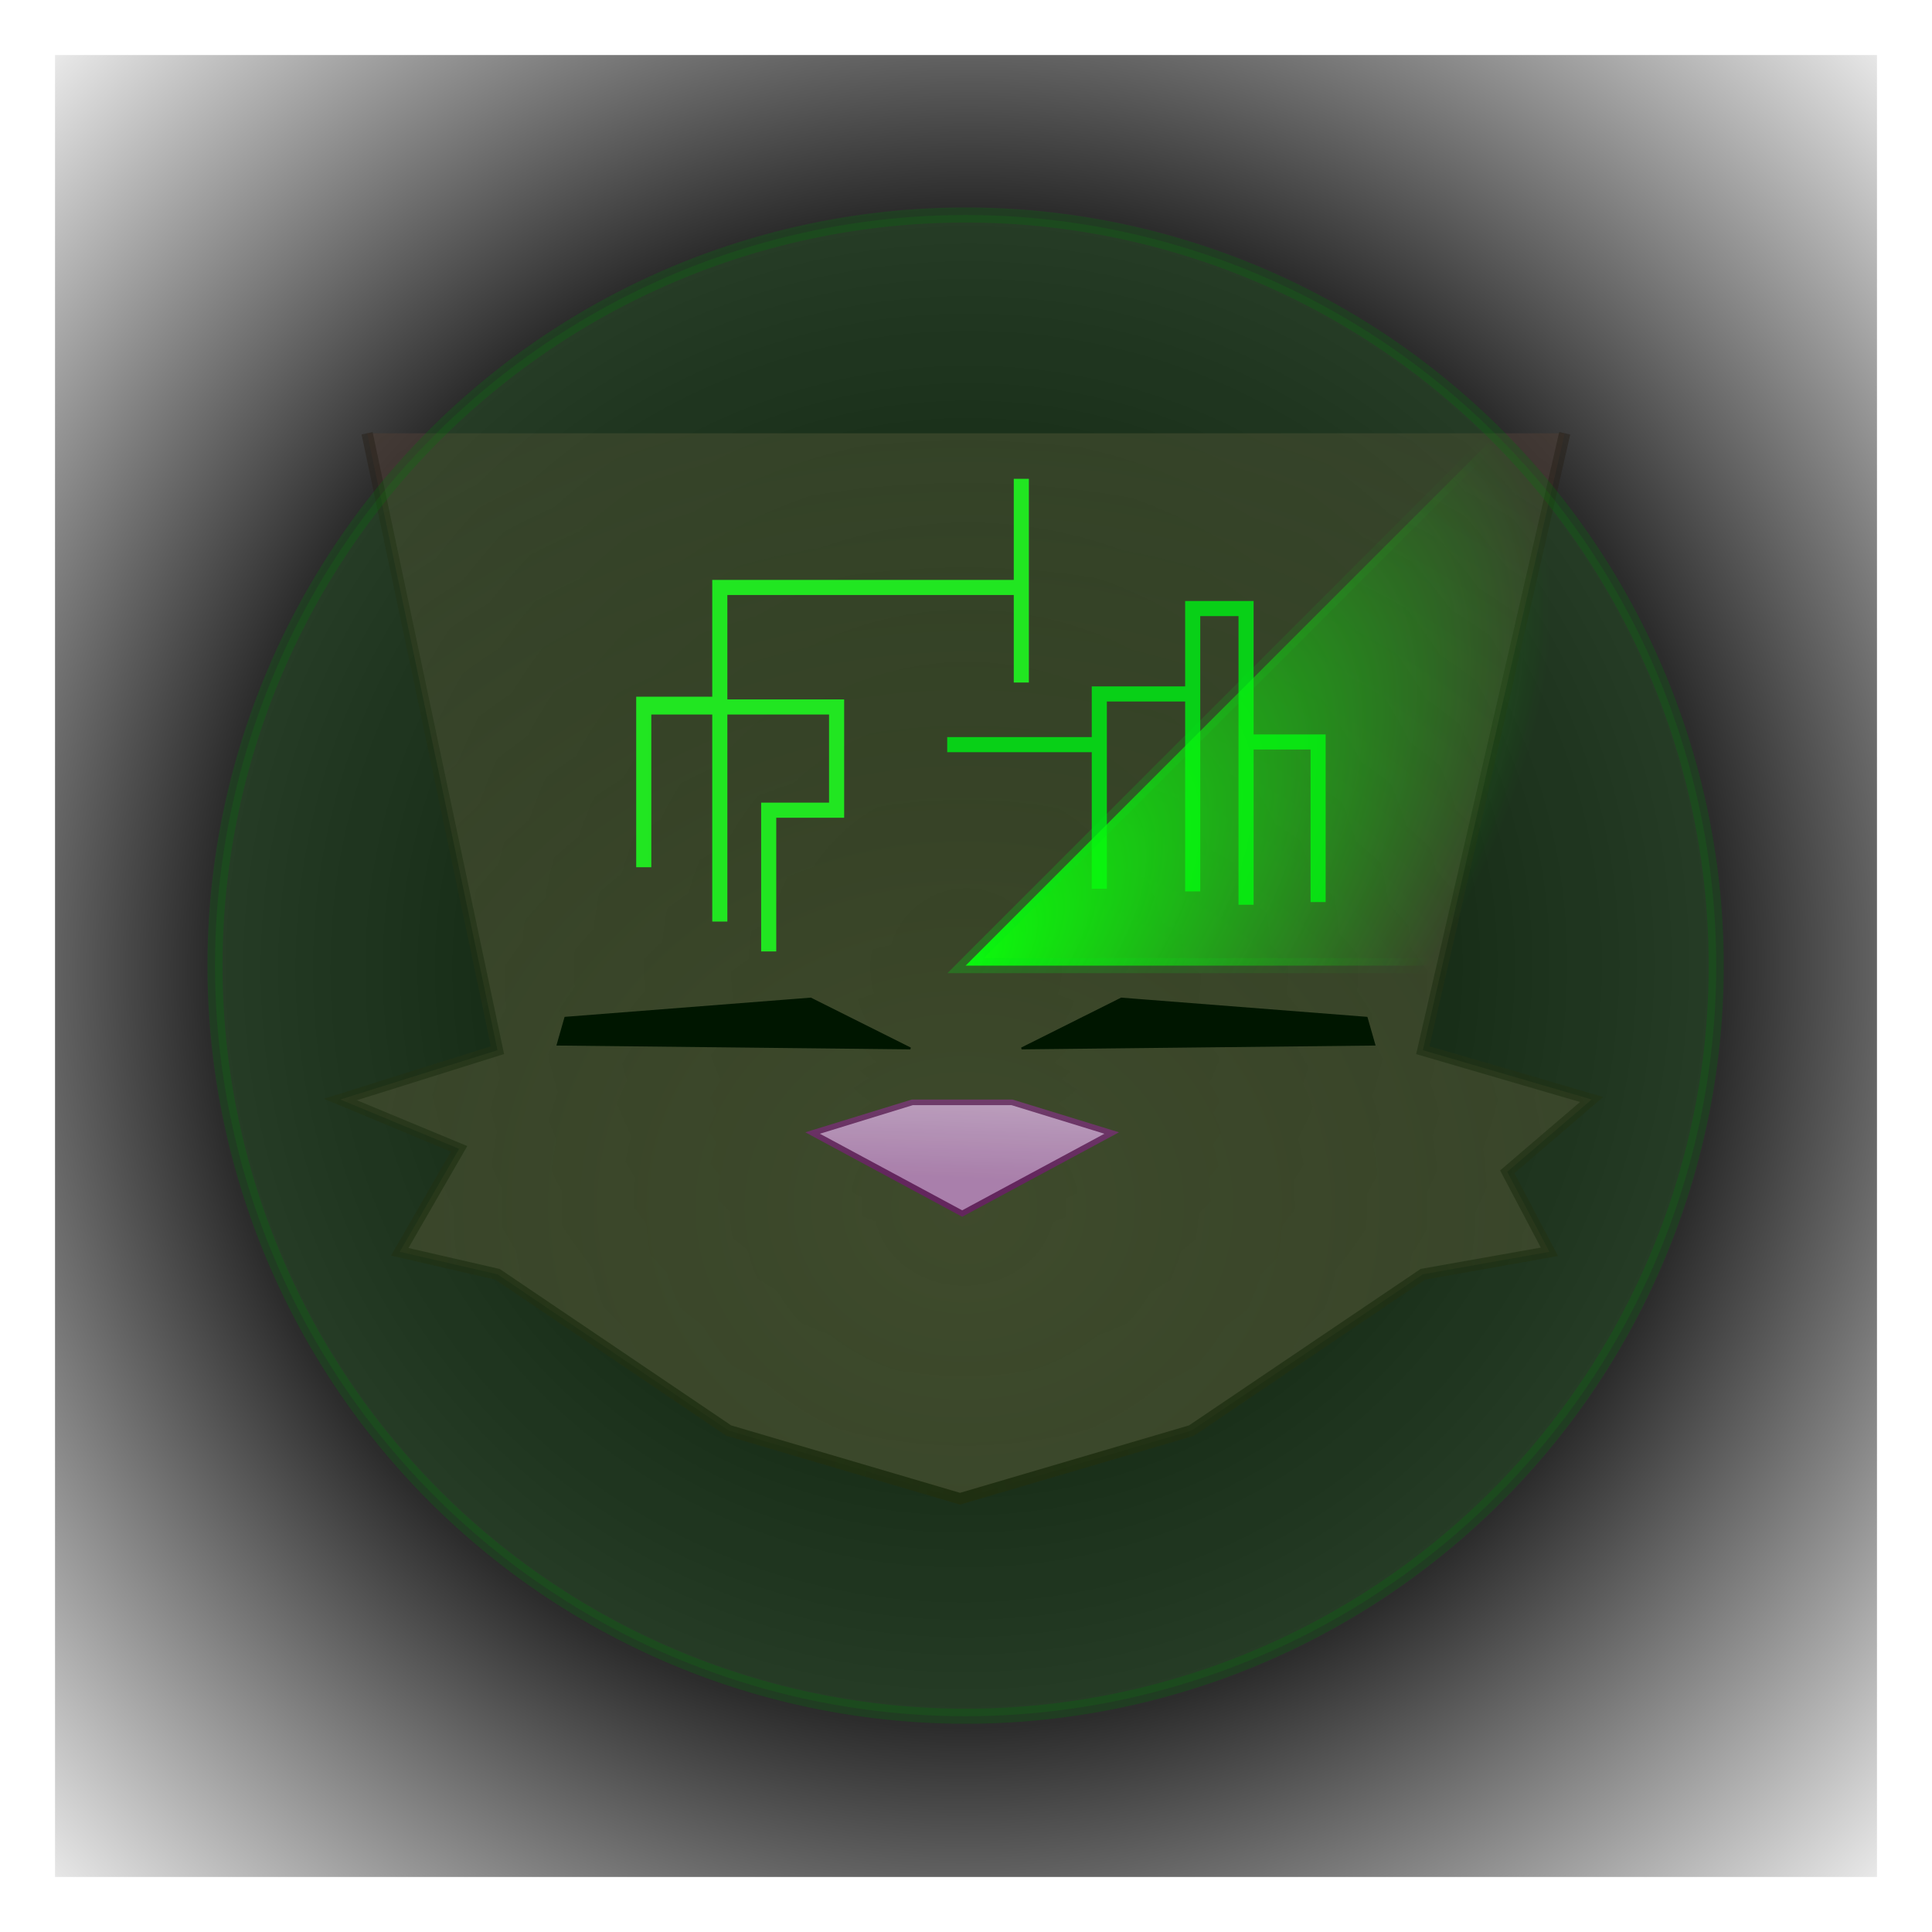 <?xml version="1.0" encoding="UTF-8" standalone="no"?>
<!-- Created with Inkscape (http://www.inkscape.org/) -->

<svg
   xmlns:dc="http://purl.org/dc/elements/1.1/"
   xmlns:cc="http://creativecommons.org/ns#"
   xmlns:rdf="http://www.w3.org/1999/02/22-rdf-syntax-ns#"
   xmlns:svg="http://www.w3.org/2000/svg"
   xmlns="http://www.w3.org/2000/svg"
   xmlns:xlink="http://www.w3.org/1999/xlink"
   xmlns:sodipodi="http://sodipodi.sourceforge.net/DTD/sodipodi-0.dtd"
   xmlns:inkscape="http://www.inkscape.org/namespaces/inkscape"
   width="1024"
   height="1024"
   id="svg2"
   version="1.1"
   inkscape:version="0.48.2 r9819"
   sodipodi:docname="molesweeper.svg">
  <defs
     id="defs4">
    <linearGradient
       id="linearGradient5481">
      <stop
         style="stop-color:#000000;stop-opacity:1;"
         offset="0"
         id="stop5483" />
      <stop
         id="stop5489"
         offset="0.561"
         style="stop-color:#000000;stop-opacity:0.829;" />
      <stop
         style="stop-color:#000000;stop-opacity:0;"
         offset="1"
         id="stop5485" />
    </linearGradient>
    <linearGradient
       id="linearGradient5473">
      <stop
         style="stop-color:#000000;stop-opacity:1;"
         offset="0"
         id="stop5475" />
      <stop
         style="stop-color:#ffffff;stop-opacity:0"
         offset="1"
         id="stop5477" />
    </linearGradient>
    <linearGradient
       inkscape:collect="always"
       id="linearGradient5465">
      <stop
         style="stop-color:#00e816;stop-opacity:1;"
         offset="0"
         id="stop5467" />
      <stop
         style="stop-color:#00e816;stop-opacity:0;"
         offset="1"
         id="stop5469" />
    </linearGradient>
    <linearGradient
       inkscape:collect="always"
       id="linearGradient5455">
      <stop
         style="stop-color:#0bff0b;stop-opacity:1;"
         offset="0"
         id="stop5457" />
      <stop
         style="stop-color:#0bff0b;stop-opacity:0;"
         offset="1"
         id="stop5459" />
    </linearGradient>
    <linearGradient
       id="linearGradient5437">
      <stop
         style="stop-color:#71126a;stop-opacity:1;"
         offset="0"
         id="stop5439" />
      <stop
         style="stop-color:#7f2b79;stop-opacity:1;"
         offset="1"
         id="stop5441" />
    </linearGradient>
    <linearGradient
       id="linearGradient5429">
      <stop
         style="stop-color:#c178c3;stop-opacity:1;"
         offset="0"
         id="stop5431" />
      <stop
         style="stop-color:#d59bd7;stop-opacity:1;"
         offset="1"
         id="stop5433" />
    </linearGradient>
    <linearGradient
       id="linearGradient5399">
      <stop
         style="stop-color:#241d14;stop-opacity:1;"
         offset="0"
         id="stop5401" />
      <stop
         style="stop-color:#262019;stop-opacity:0.521;"
         offset="1"
         id="stop5403" />
    </linearGradient>
    <linearGradient
       id="linearGradient3921">
      <stop
         style="stop-color:#262019;stop-opacity:1;"
         offset="0"
         id="stop3923" />
      <stop
         style="stop-color:#262019;stop-opacity:0;"
         offset="1"
         id="stop3925" />
    </linearGradient>
    <linearGradient
       id="linearGradient3907">
      <stop
         style="stop-color:#483c32;stop-opacity:1;"
         offset="0"
         id="stop3909" />
      <stop
         style="stop-color:#4a3939;stop-opacity:0;"
         offset="1"
         id="stop3911" />
    </linearGradient>
    <radialGradient
       inkscape:collect="always"
       xlink:href="#linearGradient5399"
       id="radialGradient5405"
       cx="529.424"
       cy="865.4"
       fx="529.424"
       fy="865.4"
       r="334.606"
       gradientTransform="matrix(1.061,-1.113,1.105,1.053,-988.344,494.939)"
       gradientUnits="userSpaceOnUse" />
    <radialGradient
       inkscape:collect="always"
       xlink:href="#linearGradient3907"
       id="radialGradient5425"
       gradientUnits="userSpaceOnUse"
       gradientTransform="matrix(4.892,-0.011,0.01,4.299,-2091.812,-2853.079)"
       cx="530.391"
       cy="820.364"
       fx="530.391"
       fy="820.364"
       r="332.106" />
    <radialGradient
       inkscape:collect="always"
       xlink:href="#linearGradient5399"
       id="radialGradient5427"
       gradientUnits="userSpaceOnUse"
       gradientTransform="matrix(1.061,-1.113,1.105,1.053,-1007.768,498.227)"
       cx="529.424"
       cy="865.4"
       fx="529.424"
       fy="865.4"
       r="334.606" />
    <linearGradient
       inkscape:collect="always"
       xlink:href="#linearGradient5429"
       id="linearGradient5435"
       x1="508.211"
       y1="652.681"
       x2="509.724"
       y2="612.095"
       gradientUnits="userSpaceOnUse" />
    <linearGradient
       inkscape:collect="always"
       xlink:href="#linearGradient5437"
       id="linearGradient5443"
       x1="508.211"
       y1="652.681"
       x2="509.724"
       y2="612.095"
       gradientUnits="userSpaceOnUse" />
    <radialGradient
       inkscape:collect="always"
       xlink:href="#linearGradient5455"
       id="radialGradient5463"
       cx="528.882"
       cy="558.565"
       fx="528.882"
       fy="558.565"
       r="148.33"
       gradientTransform="matrix(0.688,0.685,-1.394,1.401,935.297,-622.308)"
       gradientUnits="userSpaceOnUse" />
    <radialGradient
       inkscape:collect="always"
       xlink:href="#linearGradient5465"
       id="radialGradient5471"
       cx="520.368"
       cy="564.913"
       fx="520.368"
       fy="564.913"
       r="148.33"
       gradientTransform="matrix(0.709,0.705,-1.394,1.401,939.224,-636.103)"
       gradientUnits="userSpaceOnUse" />
    <radialGradient
       inkscape:collect="always"
       xlink:href="#linearGradient5473"
       id="radialGradient5479"
       cx="512"
       cy="540.362"
       fx="512"
       fy="540.362"
       r="512"
       gradientTransform="matrix(0.702,0.266,-0.317,0.836,323.555,-47.528)"
       gradientUnits="userSpaceOnUse" />
    <radialGradient
       inkscape:collect="always"
       xlink:href="#linearGradient5481"
       id="radialGradient5487"
       cx="512"
       cy="540.362"
       fx="512"
       fy="540.362"
       r="512"
       gradientTransform="matrix(0.998,-0.988,0.984,0.994,-530.602,509.443)"
       gradientUnits="userSpaceOnUse" />
  </defs>
  <sodipodi:namedview
     id="base"
     pagecolor="#ffffff"
     bordercolor="#666666"
     borderopacity="1.0"
     inkscape:pageopacity="0.0"
     inkscape:pageshadow="2"
     inkscape:zoom="0.35355339"
     inkscape:cx="573.3036"
     inkscape:cy="519.45616"
     inkscape:document-units="px"
     inkscape:current-layer="layer1"
     showgrid="false"
     inkscape:window-width="1183"
     inkscape:window-height="707"
     inkscape:window-x="61"
     inkscape:window-y="0"
     inkscape:window-maximized="0" />
  <g
     inkscape:label="Layer 1"
     inkscape:groupmode="layer"
     id="layer1"
     transform="translate(0,-28.362)">
    <rect
       style="fill:url(#radialGradient5487);fill-opacity:1;fill-rule:nonzero;stroke:url(#radialGradient5479);stroke-width:58.34;stroke-linecap:square;stroke-linejoin:miter;stroke-miterlimit:4;stroke-opacity:1;stroke-dasharray:none;stroke-dashoffset:0"
       id="rect5449"
       width="965.66"
       height="965.66"
       x="29.17"
       y="57.532" />
    <path
       style="fill:url(#radialGradient5425);fill-opacity:1;stroke:url(#radialGradient5427);stroke-width:6;stroke-linecap:butt;stroke-linejoin:miter;stroke-miterlimit:4;stroke-opacity:1;stroke-dasharray:none"
       d="m 829.341,258.007 -75.192,326.975 89.456,26.136 -44.748,38.329 22.374,42.394 -67.082,11.91 L 631.491,786.605 508.832,822.717 386.253,786.605 263.674,703.752 211.873,691.841 243.352,637.254 180.394,611.118 263.674,584.982 194.579,258.007"
       id="path3005"
       inkscape:connector-curvature="0"
       sodipodi:nodetypes="ccccccccccccccc" />
    <path
       style="fill:url(#linearGradient5435);stroke:url(#linearGradient5443);stroke-width:3;stroke-linecap:butt;stroke-linejoin:miter;stroke-opacity:1;fill-opacity:1;stroke-miterlimit:4;stroke-dasharray:none"
       d="m 430.711,628.886 52.838,-16.258 52.838,0 52.838,16.258 -79.256,42.676 z"
       id="path3094"
       inkscape:connector-curvature="0"
       sodipodi:nodetypes="cccccc" />
    <path
       style="fill:#000000;stroke:#000000;stroke-width:1px;stroke-linecap:butt;stroke-linejoin:miter;stroke-opacity:1;fill-opacity:1"
       d="m 541.467,584.055 52.838,-26.419 130.062,10.161 4.064,14.225 z"
       id="path3096"
       inkscape:connector-curvature="0"
       sodipodi:nodetypes="ccccc" />
    <path
       sodipodi:nodetypes="ccccc"
       inkscape:connector-curvature="0"
       id="path3120"
       d="m 482.533,584.055 -52.838,-26.419 -130.062,10.161 -4.064,14.225 z"
       style="fill:#000000;stroke:#000000;stroke-width:1px;stroke-linecap:butt;stroke-linejoin:miter;stroke-opacity:1;fill-opacity:1" />
    <path
       style="fill:none;stroke:#09d51a;stroke-width:8;stroke-linecap:butt;stroke-linejoin:miter;stroke-opacity:1;stroke-miterlimit:4;stroke-dasharray:none"
       d="m 698.621,478.114 0,-84.853 -38.184,0 0,86.267 0,-156.978 -28.284,0 0,149.907 0,-104.652 -49.497,0 0,103.238 0,-76.368 -80.61,0"
       id="path5445"
       inkscape:connector-curvature="0"
       transform="translate(0,28.362)"
       sodipodi:nodetypes="cccccccccccc" />
    <path
       style="fill:none;stroke:#26ee26;stroke-width:8;stroke-linecap:butt;stroke-linejoin:miter;stroke-opacity:1;stroke-miterlimit:4;stroke-dasharray:none"
       d="m 541.317,361.751 0,-107.975 0,57.587 -159.804,0 0,177.08 0,-115.174 -40.311,0 0,86.38 0,-84.941 102.217,0 0,54.708 -35.992,0 0,74.863"
       id="path5447"
       inkscape:connector-curvature="0"
       transform="translate(0,28.362)" />
    <path
       sodipodi:type="arc"
       style="fill:#00b100;fill-opacity:0.125;fill-rule:nonzero;stroke:#00760b;stroke-width:5.846;stroke-linecap:square;stroke-linejoin:miter;stroke-miterlimit:4;stroke-opacity:0.251;stroke-dasharray:none;stroke-dashoffset:0"
       id="path5451"
       sodipodi:cx="524.04089"
       sodipodi:cy="520.1145"
       sodipodi:rx="290.8139"
       sodipodi:ry="290.8139"
       d="m 814.855,520.115 a 290.814,290.814 0 1 1 -581.628,0 290.814,290.814 0 1 1 581.628,0 z"
       transform="matrix(1.368,0,0,1.368,-205.093,-171.358)" />
    <path
       transform="matrix(1.368,0,0,1.368,-205.093,-171.358)"
       d="M 729.677,314.478 A 290.814,290.814 0 0 1 814.855,520.115 l -290.814,0 z"
       sodipodi:ry="290.8139"
       sodipodi:rx="290.8139"
       sodipodi:cy="520.1145"
       sodipodi:cx="524.04089"
       id="path5453"
       style="fill:url(#radialGradient5463);fill-opacity:1;fill-rule:nonzero;stroke:url(#radialGradient5471);stroke-width:5.846;stroke-linecap:square;stroke-linejoin:miter;stroke-miterlimit:4;stroke-opacity:0.251;stroke-dasharray:none;stroke-dashoffset:0"
       sodipodi:type="arc"
       sodipodi:start="5.4977871"
       sodipodi:end="6.2831853" />
  </g>
</svg>
